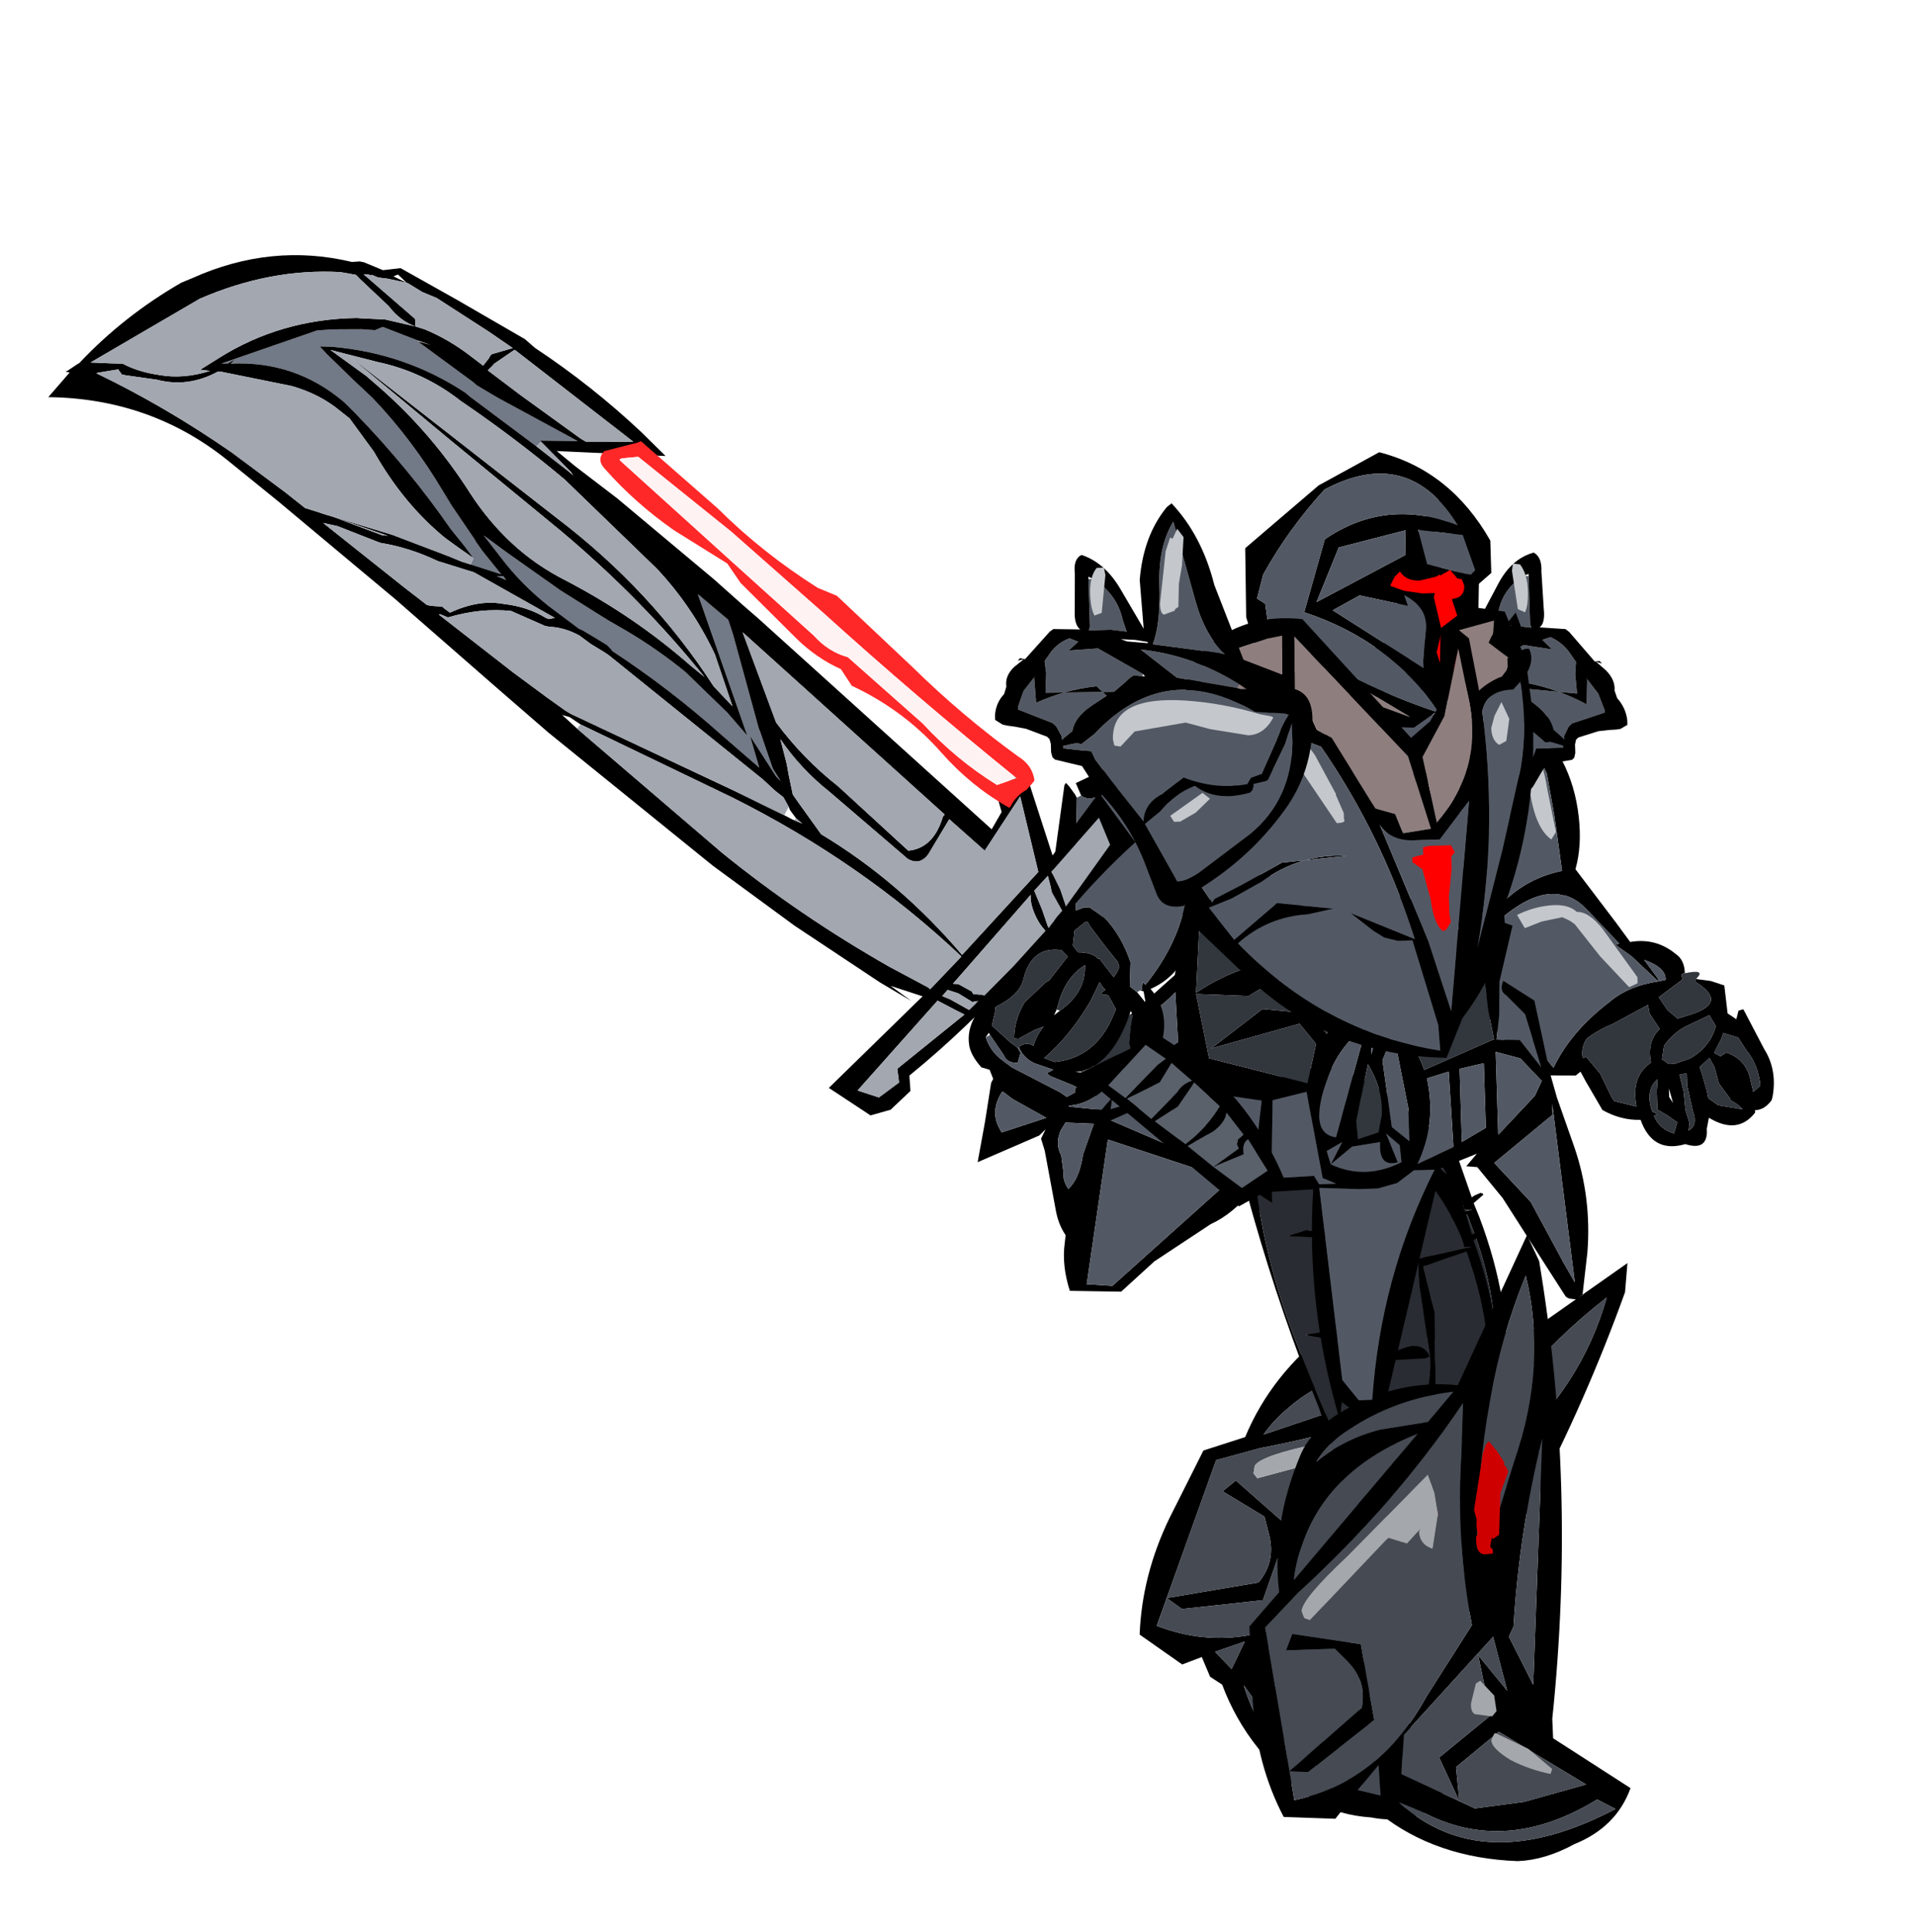 <?xml version="1.0" encoding="UTF-8" standalone="no"?>
<svg xmlns:xlink="http://www.w3.org/1999/xlink" height="474.9px" width="470.7px" xmlns="http://www.w3.org/2000/svg">
  <g transform="matrix(6.0, 0.0, 0.0, 6.0, 320.7, 303.6)">
    <use height="17.65" transform="matrix(0.859, -0.191, 0.311, 0.953, -3.5, -6.0)" width="10.2" xlink:href="#sprite0"/>
    <use height="25.55" transform="matrix(1.04, 0.561, -0.515, 0.855, 3.6, -4.05)" width="13.45" xlink:href="#sprite1"/>
    <use height="17.85" transform="matrix(0.999, -0.031, 0.031, 0.999, 4.55, -21.141)" width="14.2" xlink:href="#sprite2"/>
    <use height="16.55" transform="matrix(-0.968, -0.11, 0.031, 0.999, 12.95, -29.55)" width="13.0" xlink:href="#sprite3"/>
    <use height="13.1" transform="matrix(0.934, -0.029, 0.027, 0.884, -2.6, -31.9)" width="10.8" xlink:href="#sprite4"/>
    <use height="17.65" transform="matrix(0.866, -0.149, 0.264, 0.964, -3.25, -4.95)" width="10.2" xlink:href="#sprite0"/>
    <use height="25.55" transform="matrix(1.179, -0.098, -0.031, 1.005, -1.8, 0.9)" width="13.45" xlink:href="#sprite1"/>
    <use height="22.65" transform="matrix(0.999, -0.031, 0.031, 0.999, -10.35, -14.7)" width="21.5" xlink:href="#sprite5"/>
    <use height="18.45" transform="matrix(0.999, -0.031, 0.031, 0.999, -6.15, -25.35)" width="15.4" xlink:href="#sprite6"/>
    <use height="17.4" transform="matrix(0.875, -0.477, 0.477, 0.875, -19.1, -13.45)" width="14.45" xlink:href="#sprite7"/>
    <use height="16.55" transform="matrix(0.999, -0.031, 0.031, 0.999, -12.95, -29.75)" width="13.0" xlink:href="#sprite3"/>
    <use height="51.7" transform="matrix(0.921, -0.382, 0.382, 0.921, -52.331, -36.404)" width="34.6" xlink:href="#sprite8"/>
  </g>
  <defs>
    <g id="sprite0" transform="matrix(1.0, 0.0, 0.0, 1.0, 0.0, 0.0)">
      <use height="17.65" transform="matrix(1.0, 0.0, 0.0, 1.0, 0.0, 0.0)" width="10.2" xlink:href="#shape0"/>
    </g>
    <g id="shape0" transform="matrix(1.0, 0.0, 0.0, 1.0, 0.0, 0.0)">
      <path d="M9.55 4.3 L9.6 4.45 9.65 6.6 9.8 6.55 10.1 6.5 10.2 6.55 10.2 6.6 9.65 6.85 9.7 7.45 Q9.9 11.15 8.55 14.2 7.85 15.7 6.5 17.0 2.95 18.5 1.0 16.55 L0.8 16.4 0.6 12.6 Q0.05 8.5 0.0 4.4 -0.05 2.3 0.45 0.25 L0.65 0.15 4.9 0.0 Q6.25 0.5 7.15 1.5 L9.55 4.3 M3.9 10.9 L3.95 10.85 4.65 10.75 4.8 10.8 Q6.1 10.45 6.25 11.25 L6.05 11.3 4.15 11.1 4.1 11.3 Q3.6 12.75 3.6 14.4 3.6 16.3 2.2 16.7 L2.4 16.4 Q3.6 15.3 3.55 13.45 3.55 12.15 3.9 10.9 M7.05 7.6 L7.0 9.5 6.0 12.95 5.55 13.8 5.7 13.85 Q5.95 13.9 5.95 14.0 L5.8 14.1 5.95 14.15 6.1 14.45 6.4 14.55 7.45 14.85 Q9.35 11.95 9.25 8.25 L9.2 7.25 7.05 7.55 7.05 7.6 M1.4 5.4 L1.45 5.35 2.3 5.25 2.3 5.3 3.0 5.4 3.1 5.4 3.15 5.45 4.0 5.65 4.05 5.55 Q4.25 5.5 4.15 5.6 L4.15 5.65 3.8 7.6 3.35 9.2 3.4 9.4 Q3.35 9.9 3.0 9.95 L3.0 9.85 3.0 9.8 Q1.9 9.95 0.9 9.5 L3.0 9.5 3.0 9.45 3.05 9.3 3.2 8.8 3.25 8.8 3.6 7.55 4.0 5.8 3.0 5.7 2.95 5.7 1.4 5.4 M1.0 0.8 Q0.85 0.8 0.75 1.0 L0.65 2.3 Q-0.1 5.95 0.4 9.85 0.8 13.2 1.5 16.4 L2.2 16.7 6.3 16.45 7.4 15.0 6.1 14.75 5.4 14.2 5.35 14.1 5.3 14.0 5.25 14.1 5.0 13.8 4.6 13.25 4.55 13.15 Q4.7 12.95 4.85 13.15 L5.25 13.65 5.3 13.7 6.15 11.65 6.25 11.25 6.65 8.25 6.9 7.25 6.95 7.2 9.2 7.1 9.5 7.1 9.15 7.05 9.15 6.8 9.1 6.75 9.15 6.75 Q8.6 2.85 4.9 0.65 L1.0 0.8" fill="#000000" fill-rule="evenodd" stroke="none"/>
      <path d="M1.0 0.8 L4.9 0.65 Q8.6 2.85 9.15 6.75 L9.1 6.75 9.15 6.8 9.15 7.05 9.5 7.1 9.2 7.1 6.95 7.2 6.9 7.25 6.65 8.25 6.25 11.25 6.15 11.65 5.3 13.7 5.25 13.65 4.85 13.15 Q4.7 12.95 4.55 13.15 L4.6 13.25 5.0 13.8 5.25 14.1 5.3 14.0 5.35 14.1 5.4 14.2 6.1 14.75 7.4 15.0 6.3 16.45 2.2 16.7 1.5 16.4 Q0.8 13.2 0.4 9.85 -0.1 5.95 0.65 2.3 L0.75 1.0 Q0.85 0.8 1.0 0.8 M1.4 5.4 L2.95 5.7 3.0 5.7 4.0 5.8 3.6 7.55 3.25 8.8 3.2 8.8 3.05 9.3 3.0 9.45 3.0 9.5 0.9 9.5 Q1.9 9.95 3.0 9.8 L3.0 9.85 3.0 9.95 Q3.35 9.9 3.4 9.4 L3.35 9.2 3.8 7.6 4.15 5.65 4.15 5.6 Q4.25 5.5 4.05 5.55 L4.0 5.65 3.15 5.45 3.1 5.4 3.0 5.4 2.3 5.3 2.3 5.25 1.45 5.35 1.4 5.4 M7.05 7.6 L7.05 7.55 9.2 7.25 9.25 8.25 Q9.35 11.95 7.45 14.85 L6.4 14.55 6.1 14.45 5.95 14.15 5.8 14.1 5.95 14.0 Q5.95 13.9 5.7 13.85 L5.55 13.8 6.0 12.95 7.0 9.5 7.05 7.6 M3.9 10.9 Q3.55 12.15 3.55 13.45 3.6 15.3 2.4 16.4 L2.2 16.7 Q3.6 16.3 3.6 14.4 3.6 12.75 4.1 11.3 L4.15 11.1 6.05 11.3 6.25 11.25 Q6.1 10.45 4.8 10.8 L4.65 10.75 3.95 10.85 3.9 10.9" fill="#292c32" fill-rule="evenodd" stroke="none"/>
    </g>
    <g id="sprite1" transform="matrix(1.0, 0.0, 0.0, 1.0, 0.0, 0.0)">
      <use height="25.55" transform="matrix(1.0, 0.0, 0.0, 1.0, 0.0, 0.0)" width="13.45" xlink:href="#shape1"/>
    </g>
    <g id="shape1" transform="matrix(1.0, 0.0, 0.0, 1.0, 0.0, 0.0)">
      <path d="M9.25 0.0 L9.7 1.1 Q11.25 10.4 10.65 19.85 L10.7 20.65 13.45 22.95 Q13.0 24.5 11.55 25.05 10.55 25.6 9.6 25.55 6.75 25.15 4.75 23.15 L4.25 23.1 3.65 22.55 3.2 23.2 1.4 22.95 Q0.4 20.75 0.2 18.15 L0.0 15.05 1.0 13.75 Q0.65 10.95 1.6 8.2 1.95 7.2 3.05 6.55 4.95 5.45 7.0 5.9 L9.25 0.0 M2.15 8.55 Q3.1 7.7 4.35 7.45 L6.0 7.3 6.85 6.15 Q4.8 6.25 3.25 7.35 2.55 7.8 2.15 8.55 M8.05 12.15 L8.25 12.45 9.05 9.2 Q10.1 5.35 9.25 1.65 8.45 4.05 8.15 6.55 7.75 9.55 7.85 12.65 L7.95 12.1 8.05 12.15 M7.2 6.65 Q4.9 10.6 1.65 13.85 L0.55 15.15 1.55 21.1 4.0 18.75 Q4.15 17.65 3.45 16.8 L3.0 16.25 1.3 16.15 1.5 15.5 3.9 16.15 4.45 19.3 2.2 21.2 1.55 21.1 1.75 22.3 Q4.7 21.85 6.25 18.5 L7.75 15.75 Q7.1 12.25 7.2 8.7 L7.2 6.65 M1.75 11.9 Q1.55 12.55 1.5 13.3 L5.65 7.75 Q2.55 8.9 1.75 11.9 M9.95 18.4 L10.0 8.35 Q9.3 12.05 9.2 15.95 L9.05 16.35 9.95 18.4 M8.5 16.3 L5.5 20.0 5.45 21.6 7.5 22.9 6.75 21.05 8.5 19.5 8.0 17.0 9.05 18.55 8.5 16.3 M4.75 22.4 L4.65 21.15 3.95 22.1 4.75 22.4 M5.4 22.75 Q8.4 26.15 12.95 23.75 L12.3 23.3 Q9.15 25.3 6.2 23.2 L5.4 22.75 M9.75 23.15 L11.9 22.65 8.8 20.2 7.35 21.5 7.5 22.9 8.05 23.25 9.75 23.15" fill="#000000" fill-rule="evenodd" stroke="none"/>
      <path d="M2.15 8.55 Q2.55 7.8 3.25 7.35 4.8 6.25 6.85 6.15 L6.0 7.3 4.35 7.45 Q3.1 7.7 2.15 8.55 M4.65 12.0 L4.7 11.95 4.75 11.9 5.4 12.2 5.85 11.65 5.8 11.75 Q5.85 12.3 6.3 12.5 L6.45 11.1 6.3 10.2 6.05 9.45 3.35 12.5 Q1.8 14.1 1.8 14.6 L1.9 14.9 2.1 15.0 4.65 12.0 M9.75 23.15 L8.05 23.25 7.5 22.9 7.35 21.5 8.8 20.2 11.9 22.65 9.75 23.15 M5.4 22.75 L6.2 23.2 Q9.15 25.3 12.3 23.3 L12.95 23.75 Q8.4 26.15 5.4 22.75 M4.75 22.4 L3.95 22.1 4.65 21.15 4.75 22.4 M8.5 16.3 L9.05 18.55 8.0 17.0 8.5 19.5 6.75 21.05 7.5 22.9 5.45 21.6 5.5 20.0 8.5 16.3 M9.95 18.4 L9.05 16.35 9.2 15.95 Q9.3 12.05 10.0 8.35 L9.95 18.4 M1.75 11.9 Q2.55 8.9 5.65 7.75 L1.5 13.3 Q1.55 12.55 1.75 11.9 M7.2 6.65 L7.2 8.7 Q7.1 12.25 7.75 15.75 L6.25 18.5 Q4.7 21.85 1.75 22.3 L1.55 21.1 2.2 21.2 4.45 19.3 3.9 16.15 1.5 15.5 1.3 16.15 3.0 16.25 3.45 16.8 Q4.15 17.65 4.0 18.75 L1.55 21.1 0.55 15.15 1.65 13.85 Q4.9 10.6 7.2 6.65 M8.05 12.15 L7.95 12.1 7.85 12.65 Q7.75 9.55 8.15 6.55 8.45 4.05 9.25 1.65 10.1 5.35 9.05 9.2 L8.25 12.45 8.05 12.15" fill="#454a53" fill-rule="evenodd" stroke="none"/>
      <path d="M4.65 12.0 L2.1 15.0 1.9 14.9 1.8 14.6 Q1.8 14.1 3.35 12.5 L6.05 9.45 6.3 10.2 6.45 11.1 6.3 12.5 Q5.85 12.3 5.8 11.75 L5.85 11.65 5.4 12.2 4.75 11.9 4.7 11.95 4.65 12.0" fill="#a4a7ab" fill-rule="evenodd" stroke="none"/>
      <path d="M8.7 9.2 L8.7 9.35 8.75 9.35 8.85 9.6 8.6 10.45 8.6 12.15 8.4 12.3 8.35 12.25 8.3 12.6 8.4 12.75 8.4 12.9 8.15 12.9 Q7.8 12.9 7.8 12.15 L7.85 12.05 7.8 11.7 7.8 11.45 7.7 11.05 7.95 8.75 8.05 8.4 8.15 8.3 8.45 8.75 8.7 9.2" fill="#cf0000" fill-rule="evenodd" stroke="none"/>
      <path d="M8.1 18.05 L8.6 18.7 8.7 19.35 8.55 19.55 7.95 19.4 Q7.8 19.3 7.8 18.95 L7.95 18.15 8.1 18.05 M8.7 20.25 L9.85 21.0 10.7 21.9 10.65 22.1 Q9.9 21.85 9.25 21.4 8.55 20.85 8.55 20.5 L8.65 20.25 8.7 20.25" fill="#a4a7ab" fill-rule="evenodd" stroke="none"/>
    </g>
    <g id="sprite2" transform="matrix(1.0, 0.0, 0.0, 1.0, 0.3, 0.0)">
      <use height="17.85" transform="matrix(1.0, 0.0, 0.0, 1.0, -0.3, 0.0)" width="14.2" xlink:href="#shape2"/>
    </g>
    <g id="shape2" transform="matrix(1.0, 0.0, 0.0, 1.0, 0.3, 0.0)">
      <path d="M10.4 10.75 L10.35 10.75 10.25 10.8 10.3 11.0 9.3 11.7 9.65 12.25 10.05 12.6 10.4 12.5 Q12.25 12.05 10.8 11.1 L10.85 11.0 11.45 11.1 12.0 11.3 12.1 12.45 12.45 12.7 12.55 12.35 12.75 12.3 13.55 13.95 Q14.05 14.8 13.85 15.85 L13.8 16.05 Q13.5 16.45 13.1 16.45 L13.1 16.55 Q12.35 17.45 11.2 16.7 L11.1 17.15 11.1 17.3 Q11.05 18.05 10.2 17.75 8.85 18.1 8.4 16.7 7.6 16.7 6.85 16.25 L6.2 15.05 6.0 14.65 5.8 14.8 4.35 14.75 4.1 14.55 Q2.55 13.15 1.75 11.1 1.35 10.05 1.65 9.2 L1.05 7.9 0.95 6.75 0.05 4.9 Q-0.55 3.5 -0.1 2.05 L0.1 1.6 0.35 1.25 Q0.95 0.45 2.2 0.25 L2.5 0.2 3.9 0.05 4.85 0.0 Q5.8 0.2 5.75 1.1 L5.65 1.9 Q6.15 2.95 6.25 4.2 6.35 5.4 6.05 6.35 L7.65 8.6 8.2 9.4 Q9.25 9.25 10.05 9.95 10.4 10.2 10.4 10.75 M4.85 2.05 Q4.7 1.55 4.85 1.0 L4.85 0.8 Q1.3 0.05 0.75 2.85 0.55 3.85 1.15 4.85 1.65 5.65 1.6 6.4 L2.0 7.65 2.15 8.35 2.25 8.3 2.2 8.55 2.25 8.75 Q2.4 8.15 3.0 7.65 4.05 6.65 5.5 6.4 L5.25 4.1 5.0 2.4 4.85 2.05 M2.75 9.05 L2.45 9.45 2.5 9.55 2.55 9.7 2.1 9.5 Q2.0 10.35 2.2 11.2 2.55 12.85 4.25 13.3 L4.45 13.85 4.85 14.4 4.9 14.45 Q5.65 13.0 7.25 11.85 8.05 11.2 9.3 11.05 L8.25 10.0 7.6 9.5 7.75 9.45 6.45 8.0 Q6.05 7.55 5.55 7.4 L5.5 7.45 5.5 7.4 Q4.5 7.1 3.1 8.15 L2.9 8.7 2.75 9.05 M9.3 11.05 L9.6 11.0 Q9.65 10.5 8.75 10.15 L9.3 10.95 9.3 11.05 M8.85 12.0 L7.35 12.75 Q6.8 12.95 6.3 13.3 6.05 13.65 6.1 14.05 L6.1 14.1 6.25 14.05 6.8 14.75 7.25 15.75 7.35 15.9 8.25 16.15 Q8.05 14.95 8.85 14.4 L8.9 14.35 Q8.75 13.5 9.3 13.0 L8.9 12.35 8.85 12.0 M9.35 14.25 L9.5 14.35 9.6 14.45 9.85 14.45 10.5 14.25 Q11.35 13.8 11.6 12.95 L11.35 12.5 10.55 12.85 Q9.9 13.1 9.45 13.7 L9.35 14.25 M9.75 16.05 L9.6 15.45 9.6 15.65 9.6 15.8 9.75 16.05 M9.1 16.5 L8.95 16.55 Q9.15 17.1 9.75 17.3 L9.9 16.85 9.5 16.55 9.1 16.3 9.1 15.55 9.15 15.05 Q8.65 15.45 8.85 16.25 L8.9 16.4 8.95 16.4 9.1 16.5 M12.8 13.95 L12.5 13.45 11.9 13.25 11.8 13.5 11.5 14.05 11.75 14.2 12.0 14.05 Q12.8 14.35 12.95 15.2 L13.05 15.7 13.35 15.45 Q13.3 14.6 12.8 13.95 M10.35 14.85 L10.05 14.9 10.2 15.6 10.25 16.35 10.4 16.9 10.35 17.2 Q10.75 17.0 10.55 16.4 L10.35 15.35 10.35 14.85 M10.9 14.6 L10.9 14.65 11.0 15.0 11.15 15.6 11.2 15.9 11.6 16.2 12.6 16.4 12.4 16.2 12.1 16.0 12.1 15.95 11.65 15.3 11.5 14.65 11.3 14.25 10.9 14.6" fill="#000000" fill-rule="evenodd" stroke="none"/>
      <path d="M10.85 11.0 L10.8 11.1 Q12.25 12.05 10.4 12.5 L10.05 12.6 9.65 12.25 9.3 11.7 10.3 11.0 10.25 10.8 10.35 10.75 10.4 10.75 Q11.25 10.6 10.9 10.95 L10.85 11.0 M9.35 14.25 L9.45 13.7 Q9.9 13.1 10.55 12.85 L11.35 12.5 11.6 12.95 Q11.35 13.8 10.5 14.25 L9.85 14.45 9.6 14.45 9.5 14.35 9.35 14.25 M8.85 12.0 L8.9 12.35 9.3 13.0 Q8.75 13.5 8.9 14.35 L8.85 14.4 Q8.05 14.95 8.25 16.15 L7.35 15.9 7.25 15.75 6.8 14.75 6.25 14.05 6.1 14.1 6.1 14.05 Q6.05 13.65 6.3 13.3 6.8 12.95 7.35 12.75 L8.85 12.0 M10.9 14.6 L11.3 14.25 11.5 14.65 11.65 15.3 12.1 15.95 12.1 16.0 12.4 16.2 12.6 16.4 11.6 16.2 11.2 15.9 11.15 15.6 11.0 15.0 10.9 14.65 10.9 14.6 M10.35 14.85 L10.35 15.35 10.55 16.4 Q10.75 17.0 10.35 17.2 L10.4 16.9 10.25 16.35 10.2 15.6 10.05 14.9 10.35 14.85 M12.8 13.95 Q13.3 14.6 13.35 15.45 L13.05 15.7 12.95 15.2 Q12.8 14.35 12.0 14.05 L11.75 14.2 11.5 14.05 11.8 13.5 11.9 13.25 12.5 13.45 12.8 13.95 M9.1 16.5 L8.95 16.4 8.9 16.4 8.85 16.25 Q8.65 15.45 9.15 15.05 L9.1 15.55 9.1 16.3 9.5 16.55 9.9 16.85 9.75 17.3 Q9.15 17.1 8.95 16.55 L9.1 16.5" fill="#32363d" fill-rule="evenodd" stroke="none"/>
      <path d="M3.9 0.05 L2.5 0.2 2.8 0.1 3.1 0.0 3.9 0.05 M0.35 1.25 L0.1 1.6 0.1 1.45 0.3 1.25 0.35 1.25 M4.85 2.05 L5.0 2.4 5.25 4.1 5.5 6.4 Q4.05 6.65 3.0 7.65 2.4 8.15 2.25 8.75 L2.2 8.55 2.25 8.3 2.15 8.35 2.0 7.65 1.6 6.4 Q1.65 5.65 1.15 4.85 0.55 3.85 0.75 2.85 1.3 0.05 4.85 0.8 L4.85 1.0 Q4.7 1.55 4.85 2.05 M9.3 11.05 L9.3 10.95 8.75 10.15 Q9.65 10.5 9.6 11.0 L9.3 11.05 Q8.05 11.2 7.25 11.85 5.65 13.0 4.9 14.45 L4.85 14.4 4.45 13.85 4.25 13.3 Q2.55 12.85 2.2 11.2 2.0 10.35 2.1 9.5 L2.55 9.7 2.5 9.55 2.45 9.45 2.75 9.05 2.9 8.7 3.1 8.15 Q4.5 7.1 5.5 7.4 L5.5 7.45 5.55 7.4 Q6.05 7.55 6.45 8.0 L7.75 9.45 7.6 9.5 8.25 10.0 9.3 11.05" fill="#535964" fill-rule="evenodd" stroke="none"/>
      <path d="M5.1 5.1 Q4.2 4.45 4.2 1.6 4.2 1.4 4.35 1.35 L4.5 1.35 Q4.85 1.85 5.0 3.05 L5.3 4.8 5.1 5.1 M3.9 8.7 L3.6 8.15 Q4.25 7.85 4.95 7.8 5.7 7.75 6.05 8.1 6.55 8.1 7.1 8.85 L8.45 10.85 8.45 11.1 8.1 11.25 6.95 9.95 5.95 8.6 5.75 8.45 5.45 8.3 4.6 8.45 3.9 8.7" fill="#c4c8cc" fill-rule="evenodd" stroke="none"/>
    </g>
    <g id="sprite3" transform="matrix(1.0, 0.0, 0.0, 1.0, 0.0, 0.0)">
      <use height="16.55" transform="matrix(1.0, 0.0, 0.0, 1.0, 0.0, 0.0)" width="13.0" xlink:href="#shape3"/>
    </g>
    <g id="shape3" transform="matrix(1.0, 0.0, 0.0, 1.0, 0.0, 0.0)">
      <path d="M10.45 11.85 L10.5 11.7 10.5 11.6 11.0 11.5 11.1 11.45 11.15 11.35 11.85 10.0 12.15 9.15 12.15 9.95 Q12.05 12.3 10.3 13.65 L8.25 15.1 Q7.7 15.5 7.25 15.5 L7.15 15.3 6.0 13.1 6.65 12.6 Q7.25 11.9 8.1 11.6 8.95 12.3 10.35 11.95 L10.45 11.85 M10.65 8.65 L11.85 8.75 12.05 8.8 Q11.75 9.2 11.55 9.75 L10.85 11.2 10.4 11.35 10.25 11.6 Q8.95 11.8 7.65 11.25 L6.75 11.9 Q6.0 12.25 5.95 13.0 L4.65 11.25 4.05 10.4 3.9 10.05 3.45 10.0 2.75 9.9 2.75 9.8 3.3 9.7 3.5 9.75 4.05 9.35 Q7.05 6.35 10.65 8.65 M4.2 3.0 Q5.15 3.65 5.35 4.7 L5.5 5.2 4.85 5.1 3.95 5.1 4.0 4.95 4.0 4.2 4.0 3.45 4.0 3.0 4.2 3.0 M6.1 7.05 L5.75 7.0 Q5.6 7.05 5.4 7.25 L4.9 7.65 2.1 7.6 2.1 7.55 2.15 6.8 2.1 6.3 2.4 5.9 Q2.7 5.55 3.15 5.4 L3.5 5.55 3.1 5.9 4.3 5.85 6.1 6.95 6.1 7.05 M6.55 5.75 Q6.9 4.95 6.9 3.3 6.9 1.75 7.55 0.75 L8.35 4.0 Q8.7 5.45 9.5 6.25 L9.0 6.15 6.55 5.75 M4.5 7.7 L4.6 7.8 3.95 8.2 Q3.25 8.65 3.15 9.2 L2.7 9.55 2.7 9.4 2.6 9.2 2.5 9.0 2.35 8.85 1.65 8.55 0.95 8.25 0.95 8.15 1.2 7.5 1.7 6.9 1.65 6.95 1.7 8.0 Q2.9 7.5 4.2 7.4 L4.5 7.7 M10.05 7.5 L9.95 7.65 7.5 7.15 6.05 5.95 Q8.2 6.25 10.05 7.5" fill="#535964" fill-rule="evenodd" stroke="none"/>
      <path d="M12.15 7.3 L12.2 7.5 12.25 7.75 Q13.0 7.95 13.0 8.95 13.0 10.95 11.9 12.5 10.5 14.4 8.45 15.65 7.85 16.0 7.5 16.5 6.65 16.65 6.4 16.0 L6.0 14.85 Q5.4 13.05 4.1 11.65 L3.5 10.65 2.4 10.35 2.3 10.25 2.25 10.05 2.25 9.7 2.2 9.5 2.1 9.4 1.25 9.05 0.8 8.95 0.5 8.9 0.3 8.85 0.0 8.65 0.0 8.45 Q0.05 7.95 0.4 7.6 L0.5 7.3 Q0.45 6.85 0.85 6.5 L1.25 6.2 1.0 6.25 1.1 6.15 1.3 6.2 2.35 5.1 2.5 5.0 3.6 5.05 Q3.35 4.85 3.4 4.25 L3.45 2.75 Q3.4 2.15 3.75 2.0 4.7 2.35 5.3 3.45 L6.2 5.1 6.1 3.1 Q6.3 1.3 7.3 0.15 L7.5 0.0 Q8.7 1.35 9.15 3.4 L10.25 6.5 12.15 7.3 M10.65 8.65 Q7.05 6.35 4.05 9.35 L3.5 9.75 3.3 9.7 2.75 9.8 2.75 9.9 3.45 10.0 3.9 10.05 4.05 10.4 4.65 11.25 5.95 13.0 Q6.0 12.25 6.75 11.9 L7.65 11.25 Q8.95 11.8 10.25 11.6 L10.4 11.35 10.85 11.2 11.55 9.75 Q11.75 9.2 12.05 8.8 L11.85 8.75 10.65 8.65 M10.45 11.85 L10.35 11.95 Q8.95 12.3 8.1 11.6 7.25 11.9 6.65 12.6 L6.0 13.1 7.15 15.3 7.25 15.5 Q7.7 15.5 8.25 15.1 L10.3 13.65 Q12.05 12.3 12.15 9.95 L12.15 9.15 11.85 10.0 11.15 11.35 11.1 11.45 11.0 11.5 10.5 11.6 10.5 11.7 10.45 11.85 M5.25 5.5 L5.5 5.6 6.35 5.7 6.35 5.65 5.85 5.55 5.25 5.5 M4.0 3.0 L4.0 3.45 4.0 4.2 4.0 4.95 3.95 5.1 4.85 5.1 5.5 5.2 5.35 4.7 Q5.15 3.65 4.2 3.0 L4.0 2.9 4.0 3.0 M6.55 5.75 L9.0 6.15 9.5 6.25 Q8.7 5.45 8.35 4.0 L7.55 0.75 Q6.9 1.75 6.9 3.3 6.9 4.95 6.55 5.75 M6.1 6.95 L4.3 5.85 3.1 5.9 3.5 5.55 3.15 5.4 Q2.7 5.55 2.4 5.9 L2.1 6.3 2.15 6.8 2.1 7.55 2.1 7.6 4.9 7.65 5.4 7.25 Q5.6 7.05 5.75 7.0 L6.1 7.05 6.2 7.05 6.1 6.95 M4.5 7.7 L4.2 7.4 Q2.9 7.5 1.7 8.0 L1.65 6.95 1.7 6.9 1.2 7.5 0.95 8.15 0.95 8.25 1.65 8.55 2.35 8.85 2.5 9.0 2.6 9.2 2.7 9.4 2.7 9.55 3.15 9.2 Q3.25 8.65 3.95 8.2 L4.6 7.8 4.5 7.7 M10.05 7.5 Q8.2 6.25 6.05 5.95 L7.5 7.15 9.95 7.65 10.6 7.9 10.05 7.5" fill="#000000" fill-rule="evenodd" stroke="none"/>
      <path d="M11.3 8.85 L11.4 8.9 Q11.0 9.6 10.35 9.6 L8.8 9.3 7.8 9.0 5.7 9.3 5.1 9.9 4.85 9.85 4.8 9.6 Q4.8 7.8 7.85 8.1 9.35 8.25 10.85 8.75 L11.3 8.85 M7.95 1.4 L7.85 2.55 7.7 3.3 7.65 4.25 7.5 4.35 7.5 4.4 7.05 4.55 Q6.9 4.5 6.9 4.1 L7.2 1.95 7.4 1.4 7.5 1.45 7.7 1.05 7.95 1.4 M4.65 2.55 L4.7 2.85 4.5 4.4 4.2 4.5 Q4.05 4.2 4.05 3.6 4.05 2.9 4.35 2.55 L4.65 2.55 M8.7 12.15 L8.1 12.7 7.45 13.05 7.2 13.05 7.05 12.8 8.4 11.9 8.7 12.15" fill="#c4c8cc" fill-rule="evenodd" stroke="none"/>
    </g>
    <g id="sprite4" transform="matrix(1.0, 0.0, 0.0, 1.0, 0.0, 0.0)">
      <use height="13.1" transform="matrix(1.0, 0.0, 0.0, 1.0, 0.0, 0.0)" width="10.8" xlink:href="#shape4"/>
    </g>
    <g id="shape4" transform="matrix(1.0, 0.0, 0.0, 1.0, 0.0, 0.0)">
      <path d="M8.2 12.1 L7.2 12.8 4.85 12.65 0.75 10.25 0.0 7.45 0.05 4.25 3.35 1.45 6.05 0.0 Q9.15 0.95 10.8 4.25 L10.8 5.75 10.05 6.4 Q10.4 10.1 8.25 12.05 6.3 8.75 2.55 7.3 L3.55 3.95 Q6.3 2.1 9.4 3.5 7.35 -0.3 3.6 1.65 1.95 3.45 0.8 5.5 L0.5 6.6 0.85 6.85 0.95 7.8 Q4.1 10.5 8.2 12.1 M7.1 3.65 L4.15 4.35 3.1 6.85 7.05 4.8 7.1 3.65 M10.1 5.6 L9.6 3.95 7.65 3.65 8.0 5.25 9.65 5.75 9.9 5.8 10.1 5.6 M3.8 7.25 L7.7 10.05 7.7 9.7 7.85 8.35 Q8.0 7.25 6.95 6.65 L7.1 7.15 5.0 6.6 3.8 7.25 M2.8 9.4 L1.1 8.85 1.05 9.7 2.75 10.25 2.8 9.4 M3.15 10.65 L7.05 12.3 3.35 9.8 3.15 10.65" fill="#000000" fill-rule="evenodd" stroke="none"/>
      <path d="M8.25 12.05 L8.3 12.15 8.2 12.1 Q4.1 10.5 0.95 7.8 L0.85 6.85 0.5 6.6 0.8 5.5 Q1.95 3.45 3.6 1.65 7.35 -0.3 9.4 3.5 6.3 2.1 3.55 3.95 L2.55 7.3 Q6.3 8.75 8.25 12.05 M3.8 7.25 L5.0 6.6 7.1 7.15 6.95 6.65 Q8.0 7.25 7.85 8.35 L7.7 9.7 7.7 10.05 3.8 7.25 M10.1 5.6 L9.9 5.8 9.65 5.75 8.0 5.25 7.65 3.65 9.6 3.95 10.1 5.6 M7.1 3.65 L7.05 4.8 3.1 6.85 4.15 4.35 7.1 3.65" fill="#535964" fill-rule="evenodd" stroke="none"/>
      <path d="M3.15 10.65 L3.35 9.8 7.05 12.3 3.15 10.65 M2.8 9.4 L2.75 10.25 1.05 9.7 1.1 8.85 2.8 9.4" fill="#8f7e7e" fill-rule="evenodd" stroke="none"/>
      <path d="M6.8 5.55 Q7.05 6.0 7.65 6.0 L8.35 5.85 8.55 5.75 8.55 5.8 9.0 5.55 9.3 5.95 9.5 6.0 9.6 6.3 Q9.6 6.85 9.05 6.9 L9.05 6.95 9.3 7.85 9.15 8.95 9.2 9.35 9.2 10.05 9.0 10.2 8.85 9.8 8.45 9.9 8.3 9.35 8.55 8.35 8.25 6.8 8.3 6.6 7.75 6.6 6.95 6.45 6.35 6.2 6.55 5.8 6.8 5.55" fill="#ff0000" fill-rule="evenodd" stroke="none"/>
    </g>
    <g id="sprite5" transform="matrix(1.0, 0.0, 0.0, 1.0, 0.0, 0.0)">
      <use height="22.65" transform="matrix(1.0, 0.0, 0.0, 1.0, 0.0, 0.0)" width="21.5" xlink:href="#shape5"/>
    </g>
    <g id="shape5" transform="matrix(1.0, 0.0, 0.0, 1.0, 0.0, 0.0)">
      <path d="M15.4 2.8 L13.25 1.65 7.05 1.4 6.7 1.95 6.0 1.95 6.0 1.85 5.75 4.95 Q7.5 3.85 9.35 3.75 L10.3 4.2 Q11.45 4.9 12.05 6.1 L12.95 5.7 Q14.45 6.7 15.0 8.4 L17.85 7.25 17.9 7.25 17.7 6.05 17.6 4.95 17.4 4.2 17.05 4.0 15.4 2.8 M18.35 4.85 L19.6 5.7 20.15 8.7 20.4 9.7 21.05 11.75 Q21.7 13.85 21.45 16.1 L21.2 17.8 20.95 18.0 20.65 17.95 20.55 17.9 20.5 17.85 19.75 16.6 18.05 13.75 17.05 12.45 16.6 12.4 17.05 11.9 15.55 12.45 12.95 22.15 11.95 22.5 11.2 21.9 11.1 22.65 Q9.85 17.95 10.3 13.15 L8.6 13.2 8.6 13.65 7.8 13.1 Q7.0 14.05 6.05 14.45 L3.7 15.9 2.3 17.1 0.2 17.0 Q-0.1 15.95 0.05 15.05 0.35 12.8 1.55 10.55 L1.45 7.1 4.9 4.2 5.85 0.0 5.85 1.7 7.2 0.45 8.45 0.2 11.2 0.5 17.45 2.1 18.8 2.6 18.2 4.85 18.15 6.2 18.0 7.25 18.95 7.3 19.8 8.45 19.2 6.25 18.45 5.45 Q18.15 5.25 18.35 4.85 M17.9 3.45 L17.95 3.1 16.35 2.5 Q17.1 3.15 17.9 3.45 M16.0 8.5 L15.1 8.75 Q15.45 10.6 14.6 12.25 L16.1 11.6 16.0 8.5 M12.5 7.15 L12.55 6.6 Q11.45 7.45 11.0 8.7 10.15 10.85 11.3 11.05 L12.5 7.15 M13.6 7.3 L13.3 7.95 13.6 10.7 14.3 11.3 14.3 9.95 13.75 6.65 13.6 7.3 M12.85 7.7 L13.25 6.4 12.9 6.45 12.85 7.7 M18.95 8.05 L17.95 7.75 17.95 11.15 19.5 9.6 19.8 9.0 18.95 8.05 M13.05 10.9 L13.2 10.2 Q13.3 9.15 12.7 8.1 L12.15 10.4 12.2 11.15 13.05 10.9 M17.45 8.2 L16.45 8.4 16.45 11.4 17.45 10.85 17.45 8.2 M20.2 10.4 L17.75 12.3 19.2 13.95 20.45 16.45 20.9 17.3 20.2 9.95 20.2 10.4 M13.75 13.0 L12.95 13.2 12.15 13.2 10.55 13.1 11.25 21.0 11.9 21.85 12.45 21.85 Q12.95 16.8 15.3 12.5 L14.45 12.5 13.75 13.0 M13.95 12.15 L13.9 11.45 13.35 10.95 13.8 12.15 Q13.0 12.35 13.1 11.3 L11.95 11.45 11.05 12.15 11.55 11.25 10.9 11.6 11.05 12.15 Q12.45 12.85 13.95 12.15 M11.05 6.8 L11.4 6.25 9.5 4.4 Q8.65 4.7 7.9 5.15 L5.75 5.0 6.2 7.65 10.2 8.8 10.6 7.2 9.95 6.35 6.3 7.25 8.45 5.7 10.45 5.95 11.05 6.8 M10.35 12.6 L10.55 12.95 11.25 12.95 10.7 12.7 10.15 9.15 8.75 9.45 8.6 12.65 10.35 12.6 M5.65 12.2 L1.95 10.85 0.9 16.75 1.95 16.85 6.7 12.85 5.65 12.2 M4.9 7.6 L2.0 9.0 1.95 10.0 5.05 11.45 Q4.25 9.6 4.9 7.6 M4.9 4.9 Q4.0 5.8 2.95 6.1 L2.05 8.65 4.95 6.95 4.9 4.9 M6.3 8.9 L5.6 8.4 4.95 10.4 5.95 11.65 Q6.85 12.65 7.9 12.25 L8.3 9.45 6.9 9.2 6.65 12.0 6.2 11.4 Q5.65 10.05 6.3 8.9" fill="#000000" fill-rule="evenodd" stroke="none"/>
      <path d="M15.4 2.8 L17.05 4.0 17.4 4.2 17.6 4.95 17.7 6.05 17.9 7.25 17.85 7.25 15.0 8.4 Q14.45 6.7 12.95 5.7 L12.05 6.1 Q11.45 4.9 10.3 4.2 L9.35 3.75 Q7.5 3.85 5.75 4.95 L6.0 1.85 6.0 1.95 6.7 1.95 7.05 1.4 13.25 1.65 15.4 2.8 M13.05 10.9 L12.2 11.15 12.15 10.4 12.7 8.1 Q13.3 9.15 13.2 10.2 L13.05 10.9 M11.05 6.8 L10.45 5.95 8.45 5.7 6.3 7.25 9.95 6.35 10.6 7.2 10.2 8.8 6.2 7.65 5.75 5.0 7.9 5.15 Q8.65 4.7 9.5 4.4 L11.4 6.25 11.05 6.8" fill="#32363d" fill-rule="evenodd" stroke="none"/>
      <path d="M18.35 4.85 Q18.15 5.25 18.45 5.45 L19.2 6.25 19.8 8.45 18.95 7.3 18.0 7.25 18.15 6.2 18.2 4.85 18.35 4.85 M18.95 8.05 L19.8 9.0 19.5 9.6 17.95 11.15 17.95 7.75 18.95 8.05 M12.85 7.7 L12.9 6.45 13.25 6.4 12.85 7.7 M13.6 7.3 L13.75 6.65 14.3 9.95 14.3 11.3 13.6 10.7 13.3 7.95 13.6 7.3 M12.5 7.15 L11.3 11.05 Q10.15 10.85 11.0 8.7 11.45 7.45 12.55 6.6 L12.5 7.15 M16.0 8.5 L16.1 11.6 14.6 12.25 Q15.45 10.6 15.1 8.75 L16.0 8.5 M13.95 12.15 Q12.45 12.85 11.05 12.15 L10.9 11.6 11.55 11.25 11.05 12.15 11.95 11.45 13.1 11.3 Q13.0 12.35 13.8 12.15 L13.35 10.95 13.9 11.45 13.95 12.15 M13.75 13.0 L14.45 12.5 15.3 12.5 Q12.95 16.8 12.45 21.85 L11.9 21.85 11.25 21.0 10.55 13.1 12.15 13.2 12.95 13.2 13.75 13.0 M20.2 10.4 L20.2 9.95 20.9 17.3 20.45 16.45 19.2 13.95 17.75 12.3 20.2 10.4 M17.45 8.2 L17.45 10.85 16.45 11.4 16.45 8.4 17.45 8.2 M6.3 8.9 Q5.65 10.05 6.2 11.4 L6.65 12.0 6.9 9.2 8.3 9.45 7.9 12.25 Q6.85 12.65 5.95 11.65 L4.95 10.4 5.6 8.4 6.3 8.9 M4.9 4.9 L4.95 6.95 2.05 8.65 2.95 6.1 Q4.0 5.8 4.9 4.9 M4.9 7.6 Q4.25 9.6 5.05 11.45 L1.95 10.0 2.0 9.0 4.9 7.6 M5.65 12.2 L6.7 12.85 1.95 16.85 0.9 16.75 1.95 10.85 5.65 12.2 M10.35 12.6 L8.6 12.65 8.75 9.45 10.15 9.15 10.7 12.7 11.25 12.95 10.55 12.95 10.35 12.6" fill="#535964" fill-rule="evenodd" stroke="none"/>
    </g>
    <g id="sprite6" transform="matrix(1.0, 0.0, 0.0, 1.0, 0.0, 0.0)">
      <use height="18.45" transform="matrix(1.0, 0.0, 0.0, 1.0, 0.0, 0.0)" width="15.4" xlink:href="#shape6"/>
    </g>
    <g id="shape6" transform="matrix(1.0, 0.0, 0.0, 1.0, 0.0, 0.0)">
      <path d="M15.3 1.8 Q15.5 2.25 15.2 2.75 L15.35 4.25 Q15.5 8.6 13.9 12.45 14.05 13.25 13.8 13.95 13.15 15.55 12.1 16.85 L11.4 18.45 Q6.75 18.25 3.45 15.0 L0.15 11.65 Q-0.45 7.85 1.15 4.25 L0.4 3.95 1.15 3.35 1.25 2.6 Q1.6 1.7 2.3 1.15 3.9 0.0 6.05 0.3 L10.35 5.3 11.15 4.65 11.55 4.0 11.7 0.85 12.9 0.0 14.35 0.25 14.5 0.65 14.8 0.3 15.0 0.9 14.95 1.0 14.55 0.8 14.7 1.15 15.0 1.85 15.15 1.8 15.3 1.8 M11.75 4.45 L10.8 6.1 11.3 8.8 Q13.2 6.75 12.8 4.0 L12.4 1.7 11.75 4.45 M13.85 1.1 L13.9 0.6 12.45 0.95 12.85 1.3 13.2 3.45 Q13.6 3.1 14.15 2.9 L14.35 2.65 14.4 2.5 14.4 2.3 14.4 2.15 14.45 2.15 13.65 1.5 13.85 1.1 M13.35 4.15 L13.3 4.3 13.35 4.8 Q13.75 9.45 12.8 14.0 L13.95 10.0 14.8 6.7 Q15.15 4.95 14.9 3.15 L14.6 3.45 Q13.6 3.45 13.35 4.15 M12.65 7.95 L11.4 9.5 10.5 9.5 Q9.4 9.55 8.95 8.8 L10.8 13.65 11.65 16.55 12.65 7.95 M5.15 2.85 L5.2 0.95 4.6 1.05 2.05 1.8 1.8 2.55 1.9 3.05 4.6 3.1 4.35 2.55 5.15 2.85 M11.05 9.05 L10.2 6.05 5.7 1.0 5.65 3.25 6.1 3.9 6.5 4.85 7.1 5.2 8.8 8.15 9.6 8.4 9.9 9.2 11.05 9.05 M6.65 5.55 L5.8 5.2 4.9 3.5 4.4 4.8 3.55 6.3 Q2.5 8.05 2.65 10.05 L2.55 9.1 Q2.55 8.15 2.85 7.35 L3.4 5.8 Q4.0 4.45 4.8 3.45 L2.4 3.85 2.15 4.1 1.95 4.45 1.9 4.45 1.55 4.4 1.45 4.35 1.0 5.35 Q0.2 8.4 1.55 11.1 L2.0 11.8 2.1 11.65 3.25 11.1 4.9 10.25 7.55 10.05 Q5.65 9.9 4.05 11.0 L2.8 11.65 1.85 12.0 2.85 13.35 4.65 11.9 6.95 12.2 5.9 12.4 Q4.25 12.45 3.0 13.5 6.4 17.25 11.15 18.15 L11.1 17.1 10.15 13.6 9.55 13.6 9.0 13.45 8.55 13.15 7.65 12.4 10.25 13.55 9.95 12.55 Q8.75 8.8 6.65 5.55" fill="#000000" fill-rule="evenodd" stroke="none"/>
      <path d="M13.85 1.1 L13.65 1.5 14.45 2.15 14.4 2.15 14.4 2.3 14.4 2.5 14.35 2.65 14.15 2.9 Q13.6 3.1 13.2 3.45 L12.85 1.3 12.45 0.95 13.9 0.6 13.85 1.1 M11.75 4.45 L12.4 1.7 12.8 4.0 Q13.2 6.75 11.3 8.8 L10.8 6.1 11.75 4.45 M11.05 9.05 L9.9 9.2 9.6 8.4 8.8 8.15 7.1 5.2 6.5 4.85 6.1 3.9 5.65 3.25 5.7 1.0 10.2 6.05 11.05 9.05 M5.15 2.85 L4.35 2.55 4.6 3.1 1.9 3.05 1.8 2.55 2.05 1.8 4.6 1.05 5.2 0.95 5.15 2.85" fill="#8f7e7e" fill-rule="evenodd" stroke="none"/>
      <path d="M13.35 4.15 Q13.6 3.45 14.6 3.45 L14.9 3.15 Q15.15 4.95 14.8 6.7 L13.95 10.0 12.8 14.0 Q13.75 9.45 13.35 4.8 L13.3 4.3 13.35 4.15 M12.65 7.95 L11.65 16.55 10.8 13.65 8.95 8.8 Q9.4 9.55 10.5 9.5 L11.4 9.5 12.65 7.95 M6.65 5.55 Q8.75 8.8 9.95 12.55 L10.25 13.55 7.65 12.4 8.55 13.15 9.0 13.45 9.55 13.6 10.15 13.6 11.1 17.1 11.15 18.15 Q6.4 17.25 3.0 13.5 4.25 12.45 5.9 12.4 L6.95 12.2 4.65 11.9 2.85 13.35 1.85 12.0 2.8 11.65 4.05 11.0 Q5.65 9.9 7.55 10.05 L4.9 10.25 3.25 11.1 2.1 11.65 2.0 11.8 1.55 11.1 Q0.2 8.4 1.0 5.35 L1.45 4.35 1.55 4.4 1.9 4.45 1.95 4.45 2.15 4.1 2.4 3.85 4.8 3.45 Q4.0 4.45 3.4 5.8 L2.85 7.35 Q2.55 8.15 2.55 9.1 L2.65 10.05 Q2.5 8.05 3.55 6.3 L4.4 4.8 4.9 3.5 5.8 5.2 6.65 5.55" fill="#535964" fill-rule="evenodd" stroke="none"/>
      <path d="M11.85 10.7 L11.7 11.85 11.7 12.15 11.7 12.6 11.75 12.9 11.55 13.2 11.45 13.25 11.4 13.25 Q11.05 12.95 10.95 11.95 L10.65 10.7 10.25 10.4 10.25 10.2 10.7 10.1 10.7 9.8 10.95 9.75 11.85 9.75 12.0 10.05 11.85 10.2 11.85 10.3 11.85 10.45 11.85 10.7" fill="#ff0000" fill-rule="evenodd" stroke="none"/>
      <path d="M14.4 4.65 L14.25 5.55 13.95 5.7 Q13.65 5.5 13.65 5.0 L13.8 4.5 14.1 3.95 14.4 4.65 M5.55 5.1 Q5.95 5.2 6.4 5.9 L7.2 7.5 7.2 7.55 7.5 8.3 7.5 8.55 Q7.6 8.7 7.2 8.7 L5.4 5.85 5.05 6.15 4.35 6.65 4.15 6.6 4.05 6.3 Q4.05 5.3 5.0 5.2 L4.85 4.95 5.15 4.7 5.55 5.1 M1.8 4.5 L2.25 4.1 2.5 3.8 3.15 3.75 3.9 3.75 4.05 4.1 3.2 4.35 1.85 4.65 1.8 4.5" fill="#c4c8cc" fill-rule="evenodd" stroke="none"/>
    </g>
    <g id="sprite7" transform="matrix(1.0, 0.0, 0.0, 1.0, 0.0, 0.0)">
      <use height="17.4" transform="matrix(1.0, 0.0, 0.0, 1.0, 0.0, 0.0)" width="14.45" xlink:href="#shape7"/>
    </g>
    <g id="shape7" transform="matrix(1.0, 0.0, 0.0, 1.0, 0.0, 0.0)">
      <path d="M10.95 0.75 L11.0 0.2 13.6 0.35 13.8 0.45 Q14.4 1.2 14.45 2.15 14.6 4.35 13.4 6.1 12.75 7.05 12.4 8.15 L11.75 8.45 Q10.8 9.2 9.65 9.1 9.9 10.25 9.05 11.2 L7.75 12.7 7.3 13.2 5.5 13.05 3.85 15.05 2.15 17.4 Q1.5 16.45 1.85 15.3 L2.65 12.85 2.75 12.35 3.1 12.1 2.75 12.2 0.0 11.95 1.05 10.65 2.05 9.35 2.2 9.25 2.25 8.85 2.0 8.6 Q1.85 7.95 2.0 7.55 2.2 7.0 2.75 6.65 L2.75 6.5 Q3.45 5.75 4.4 5.4 L6.25 4.95 6.55 5.0 7.5 4.75 7.5 4.7 7.55 4.7 Q7.8 3.75 8.45 2.9 L10.55 0.05 10.65 0.0 10.7 0.2 10.75 0.6 10.75 0.75 8.95 3.95 8.5 4.8 8.85 4.85 9.05 4.95 9.4 5.65 Q9.65 6.65 9.45 7.75 L8.95 8.6 9.1 8.95 9.2 9.5 9.35 9.05 9.25 8.95 9.35 8.95 9.35 8.9 9.5 8.7 9.55 8.85 Q11.35 8.1 12.45 6.85 14.15 4.9 13.95 2.15 13.9 1.6 13.5 1.2 L13.5 1.1 Q11.15 1.4 10.95 0.75 M2.95 7.6 L2.95 7.5 2.75 7.6 Q2.65 8.15 2.85 8.65 L3.1 9.2 4.35 11.05 4.5 11.35 4.9 11.35 4.9 11.3 5.0 11.2 5.05 11.2 4.95 11.05 4.3 10.25 4.25 10.1 4.55 10.1 4.0 9.5 Q3.7 9.1 3.75 8.6 4.15 8.55 4.3 8.85 4.6 8.55 5.05 8.35 L4.65 8.3 3.9 8.3 3.75 8.2 Q4.15 7.5 4.85 7.1 L6.0 6.8 6.15 6.8 7.3 6.3 7.2 5.95 Q6.2 5.2 5.25 6.25 4.8 6.75 3.7 6.7 L3.6 6.85 3.2 7.3 3.55 8.3 3.65 8.5 3.7 8.65 3.7 8.7 3.7 8.85 3.4 9.15 Q3.0 8.95 3.05 8.6 L2.95 7.6 M5.95 8.1 Q7.25 7.95 7.75 6.95 6.8 7.0 6.0 7.85 L5.85 8.0 5.65 8.15 5.95 8.1 M7.95 7.85 L7.25 8.35 Q5.85 9.2 4.45 9.5 L4.75 9.85 Q6.3 10.5 7.75 9.35 L8.0 9.15 8.0 8.5 7.95 8.45 Q7.6 8.25 8.0 8.25 L7.95 8.0 7.95 7.85 M8.35 7.0 L8.4 7.0 8.55 7.95 8.75 7.85 8.95 7.7 9.0 7.5 8.85 6.65 8.7 5.65 8.7 5.45 8.6 5.4 8.05 5.5 7.7 6.0 7.75 6.35 Q8.3 6.65 8.35 7.0 M8.5 9.7 L8.5 9.5 8.4 9.6 Q6.8 11.05 5.5 10.7 L5.3 10.6 5.5 10.75 7.75 10.85 7.8 10.65 8.2 10.05 8.5 9.7 M7.0 11.45 Q5.45 12.2 4.4 11.7 L4.4 11.75 5.5 12.5 6.15 12.25 5.85 12.65 6.75 12.85 7.95 11.45 7.0 11.45 M1.45 11.15 L1.45 11.35 3.35 11.7 2.5 10.35 2.3 9.9 2.25 9.9 Q1.45 10.35 1.45 11.15 M3.15 13.35 L2.9 14.0 Q2.7 14.3 2.75 14.7 3.35 14.55 3.95 13.75 L4.95 12.85 3.95 12.25 3.6 12.45 3.4 12.65 Q3.15 12.95 3.15 13.35" fill="#000000" fill-rule="evenodd" stroke="none"/>
      <path d="M10.75 0.75 L10.95 0.75 Q11.15 1.4 13.5 1.1 L13.5 1.2 Q13.9 1.6 13.95 2.15 14.15 4.9 12.45 6.85 11.35 8.1 9.55 8.85 L9.5 8.7 9.35 8.9 9.35 8.95 9.25 8.95 9.1 8.95 8.95 8.6 9.45 7.75 Q9.65 6.65 9.4 5.65 L9.05 4.95 8.85 4.85 8.5 4.8 8.95 3.95 10.75 0.75 M2.75 7.6 L2.95 7.6 3.05 8.6 Q3.0 8.95 3.4 9.15 L3.7 8.85 3.7 8.7 3.7 8.65 3.75 8.6 Q3.7 9.1 4.0 9.5 L4.55 10.1 4.25 10.1 4.3 10.25 4.95 11.05 5.05 11.2 5.0 11.2 4.9 11.3 4.9 11.35 4.5 11.35 4.35 11.05 3.1 9.2 2.85 8.65 Q2.65 8.15 2.75 7.6 M7.0 11.45 L7.95 11.45 6.75 12.85 5.85 12.65 6.15 12.25 5.5 12.5 4.4 11.75 4.4 11.7 Q5.45 12.2 7.0 11.45 M3.15 13.35 Q3.15 12.95 3.4 12.65 L3.6 12.45 3.95 12.25 4.95 12.85 3.95 13.75 Q3.35 14.55 2.75 14.7 2.7 14.3 2.9 14.0 L3.15 13.35 M1.45 11.15 Q1.45 10.35 2.25 9.9 L2.3 9.9 2.5 10.35 3.35 11.7 1.45 11.35 1.45 11.15" fill="#535964" fill-rule="evenodd" stroke="none"/>
      <path d="M3.75 8.6 L3.7 8.65 3.65 8.5 3.55 8.3 3.2 7.3 3.6 6.85 3.7 6.7 Q4.8 6.75 5.25 6.25 6.2 5.2 7.2 5.95 L7.3 6.3 6.15 6.8 6.0 6.8 4.85 7.1 Q4.15 7.5 3.75 8.2 L3.9 8.3 4.65 8.3 5.05 8.35 Q4.6 8.55 4.3 8.85 4.15 8.55 3.75 8.6 M5.85 8.0 L6.0 7.85 Q6.8 7.0 7.75 6.95 7.25 7.95 5.95 8.1 L5.85 8.0 M8.35 7.0 Q8.3 6.65 7.75 6.35 L7.7 6.0 8.05 5.5 8.6 5.4 8.7 5.45 8.7 5.65 8.85 6.65 9.0 7.5 8.95 7.7 8.75 7.85 8.55 7.95 8.4 7.0 8.35 7.0 M7.95 7.85 L7.95 8.0 8.0 8.25 Q7.6 8.25 7.95 8.45 L8.0 8.5 8.0 9.15 7.75 9.35 Q6.3 10.5 4.75 9.85 L4.45 9.5 Q5.85 9.2 7.25 8.35 L7.95 7.85 M8.4 9.6 L8.5 9.7 8.2 10.05 7.8 10.65 7.75 10.85 5.5 10.75 5.5 10.7 Q6.8 11.05 8.4 9.6" fill="#32363d" fill-rule="evenodd" stroke="none"/>
    </g>
    <g id="sprite8" transform="matrix(1.0, 0.0, 0.0, 1.0, 0.0, -0.05)">
      <use height="51.7" transform="matrix(1.0, 0.0, 0.0, 1.0, 0.0, 0.05)" width="34.6" xlink:href="#shape8"/>
      <use height="19.9" transform="matrix(1.0, 0.0, 0.0, 1.0, 19.95, 13.1)" width="11.5" xlink:href="#shape9"/>
    </g>
    <g id="shape8" transform="matrix(1.0, 0.0, 0.0, 1.0, 0.0, -0.05)">
      <path d="M22.3 21.45 L22.25 22.1 21.75 26.05 21.75 26.2 21.65 27.8 21.75 28.4 21.65 28.15 21.3 26.2 21.15 27.55 20.25 25.75 Q19.0 23.15 17.4 20.8 L17.4 20.75 17.3 20.5 16.9 19.95 16.6 19.55 16.5 19.45 15.7 18.1 Q15.0 16.85 14.65 15.5 L14.35 14.4 14.95 15.4 16.4 17.7 17.5 19.25 17.75 19.6 18.25 20.25 Q19.15 21.45 19.85 22.75 L20.8 24.95 21.2 26.15 21.55 20.0 22.3 21.45 M13.6 15.1 L13.45 14.5 13.2 13.65 Q12.55 10.65 11.4 7.75 L11.15 7.15 Q9.95 4.8 7.45 3.9 L7.7 3.8 7.35 3.85 7.1 3.75 11.25 4.0 11.85 4.2 12.95 4.65 13.45 4.9 13.8 4.9 14.95 6.0 14.9 6.0 16.35 8.4 16.45 8.6 17.05 9.4 19.4 12.3 18.0 11.7 18.0 11.75 17.75 11.85 16.0 8.9 15.9 8.7 Q14.25 6.25 11.55 4.85 L11.1 4.65 11.25 5.05 11.85 6.45 12.3 7.45 Q13.15 9.65 13.5 12.1 L13.6 12.75 13.95 14.45 13.95 14.5 14.05 14.95 14.4 16.15 13.4 15.3 13.6 15.1 M14.2 16.15 L14.45 16.25 14.5 16.45 14.2 16.15" fill="#727987" fill-rule="evenodd" stroke="none"/>
      <path d="M22.3 21.45 L21.55 20.0 21.2 26.15 20.8 24.95 19.85 22.75 Q19.15 21.45 18.25 20.25 L17.75 19.6 17.5 19.25 16.4 17.7 14.95 15.4 14.35 14.4 14.65 15.5 Q15.0 16.85 15.7 18.1 L16.5 19.45 16.6 19.55 16.9 19.95 17.3 20.5 17.4 20.75 17.4 20.8 Q19.0 23.15 20.25 25.75 L21.15 27.55 21.3 26.2 21.65 28.15 21.75 28.4 21.65 27.8 21.75 26.2 21.75 26.05 22.25 22.1 22.3 21.45 M23.45 21.85 L24.85 24.8 29.0 33.55 29.65 33.05 29.75 32.2 31.2 31.75 30.9 35.5 33.65 33.85 34.25 36.3 Q32.3 37.0 30.6 37.9 L30.55 38.15 30.45 38.0 30.2 38.1 Q29.0 38.75 27.8 39.35 25.0 40.7 22.0 41.6 L21.8 42.2 20.75 42.6 19.9 42.5 18.75 40.8 23.75 38.8 22.7 37.9 23.25 38.8 22.35 37.6 20.0 34.1 17.85 30.55 13.7 22.9 12.5 20.5 10.0 15.45 7.1 9.9 5.8 7.5 Q3.85 3.95 0.0 2.3 L1.2 1.7 1.05 1.6 1.15 1.6 1.65 1.5 1.7 1.5 Q4.15 0.4 6.85 0.05 L7.35 0.05 Q10.9 -0.05 13.65 1.95 L13.95 2.05 14.1 2.15 14.65 2.7 14.7 2.75 15.4 2.95 17.05 5.05 19.0 7.6 19.25 8.1 Q20.8 10.4 21.95 12.95 L22.5 14.25 18.45 12.35 18.9 13.2 20.0 15.1 22.4 19.7 23.1 21.15 23.45 21.85 M20.4 18.4 L18.3 13.55 Q17.1 11.25 15.7 9.1 L15.6 8.95 Q14.65 7.25 13.05 6.15 L11.45 4.95 12.4 6.5 12.75 7.2 Q14.0 9.75 14.5 12.6 14.75 13.95 15.3 15.15 15.85 16.35 16.75 17.4 18.8 19.85 20.15 22.6 L20.5 23.25 Q19.35 19.3 17.35 15.45 L14.55 10.2 12.05 5.45 17.4 14.9 Q19.85 19.1 20.7 23.75 L21.1 24.8 21.25 22.55 Q21.15 20.4 20.4 18.4 M15.4 3.6 L14.75 3.15 14.4 2.95 14.25 2.8 14.2 2.75 14.15 2.75 14.1 2.7 13.9 2.6 14.45 3.7 15.15 5.1 15.05 5.4 Q14.55 4.95 14.35 4.2 L13.7 2.75 13.6 2.5 13.05 2.15 Q10.45 0.9 7.3 0.95 L2.15 1.65 2.9 2.0 3.35 2.2 Q3.8 2.75 4.55 3.2 5.4 3.75 6.55 3.85 L6.2 3.65 7.1 3.5 Q10.05 3.0 12.95 4.15 L13.15 4.25 14.0 4.65 15.05 5.4 15.35 5.65 Q16.1 6.4 16.65 7.35 L17.0 7.95 17.35 7.75 17.4 7.7 17.5 7.65 18.4 7.75 17.75 6.75 16.3 4.65 15.85 4.2 15.45 3.65 15.4 3.6 15.2 3.15 15.0 3.15 15.4 3.6 M14.95 6.0 L13.8 4.9 13.45 4.9 12.95 4.65 11.85 4.2 11.25 4.0 7.1 3.75 7.35 3.85 7.7 3.8 7.45 3.9 Q9.95 4.8 11.15 7.15 L11.4 7.75 Q12.55 10.65 13.2 13.65 L13.45 14.5 13.6 15.1 13.25 14.55 12.85 13.9 Q11.8 11.95 11.5 9.5 L11.1 7.85 10.85 7.4 Q10.35 6.45 9.4 5.7 L6.95 4.05 6.85 4.0 Q5.45 4.15 4.4 3.35 L3.3 2.7 3.15 2.6 3.1 2.4 3.1 2.35 2.25 2.15 2.2 2.15 Q4.3 4.5 6.1 7.3 L7.5 9.65 8.0 10.55 8.3 10.8 8.65 11.1 10.9 12.95 12.7 14.65 12.75 14.7 13.1 15.05 13.4 15.3 14.4 16.15 14.05 14.95 13.95 14.5 13.95 14.45 13.6 12.75 13.5 12.1 Q13.15 9.65 12.3 7.45 L11.85 6.45 11.25 5.05 11.1 4.65 11.55 4.85 Q14.25 6.25 15.9 8.7 L16.0 8.9 17.75 11.85 18.6 13.35 18.7 13.55 18.65 13.35 18.0 11.75 18.0 11.7 19.4 12.3 17.05 9.4 16.45 8.6 16.35 8.4 14.9 6.0 15.35 6.35 14.95 6.0 M18.4 7.85 L17.45 8.05 17.35 8.1 17.1 8.2 17.95 9.65 19.55 12.25 19.7 12.45 21.5 13.2 18.45 7.85 18.4 7.85 M8.45 11.4 L10.5 15.1 11.1 16.15 11.25 16.25 11.65 16.45 11.7 16.55 11.85 16.8 Q13.15 16.75 14.0 17.3 14.9 17.8 15.4 18.5 L15.5 18.6 15.75 18.65 13.4 15.65 12.2 14.65 Q11.35 13.7 10.3 13.05 L8.95 11.75 8.45 11.4 M10.5 12.8 L10.7 12.9 8.95 11.35 10.45 12.75 10.5 12.8 M21.65 29.5 L21.6 29.05 21.4 28.7 21.1 28.05 17.2 20.9 17.1 20.75 16.7 20.2 16.4 19.7 Q15.95 19.15 15.4 18.9 L15.25 18.8 14.2 17.7 Q13.1 17.1 11.7 16.95 L11.45 16.7 11.4 16.7 13.3 20.05 14.2 21.55 14.7 22.35 14.85 22.55 19.85 28.05 21.35 29.75 21.6 30.05 21.65 30.1 21.9 30.35 21.75 30.05 21.65 29.65 21.65 29.5 M14.2 16.15 L14.5 16.45 14.45 16.25 14.2 16.15 M15.05 23.1 L14.75 22.65 14.5 22.45 14.85 23.2 18.4 30.2 Q20.35 33.8 22.95 37.15 L24.1 38.55 24.15 38.65 25.85 37.9 Q23.55 32.75 19.65 28.25 L15.05 23.1 M33.25 36.0 L33.25 34.8 30.6 36.1 30.65 36.9 30.6 37.65 33.25 36.0 M22.15 28.3 L22.0 29.1 22.1 29.55 22.45 31.05 Q24.7 34.1 25.9 37.85 L30.1 35.9 30.6 32.75 28.4 34.25 27.55 32.5 26.2 33.5 Q25.7 33.8 25.35 33.35 L23.45 29.6 Q22.7 28.25 22.4 26.8 L22.25 27.85 22.15 28.3 M23.85 29.5 L25.5 33.05 Q26.5 33.35 27.35 32.3 L27.45 32.25 22.65 22.15 22.5 26.1 Q22.95 27.9 23.85 29.5 M29.45 38.25 Q29.3 37.9 29.3 37.4 29.3 36.95 29.45 36.65 L25.1 38.8 25.3 38.9 25.7 39.4 25.7 39.5 26.05 39.7 26.1 39.75 27.65 39.1 29.45 38.25 M29.6 38.2 L30.1 37.9 30.4 37.75 30.3 36.9 30.4 36.2 29.65 36.55 29.65 37.4 29.6 38.2 M25.55 39.8 L25.15 39.25 24.8 38.95 24.5 39.1 24.75 39.35 25.3 40.05 25.8 39.85 25.55 39.8 M24.75 39.8 L24.25 39.2 19.8 41.35 20.5 41.95 21.5 41.7 21.65 41.15 25.05 40.15 24.75 39.8 M29.85 45.85 L31.6 45.1 32.0 45.0 31.45 44.15 29.4 45.1 29.85 45.85 M31.4 45.8 L29.9 45.9 30.5 47.05 31.9 46.45 Q32.25 46.2 32.65 46.25 L32.15 45.25 31.4 45.8 M31.9 43.7 L32.8 45.0 Q34.6 47.9 34.6 51.5 L32.45 51.75 28.85 44.85 31.9 43.7 M31.45 48.65 L32.1 49.85 33.35 49.55 33.35 49.35 33.4 49.3 33.45 49.2 33.75 49.1 33.45 48.0 Q33.25 48.35 32.65 48.5 L31.45 48.65 M32.1 49.85 L32.85 51.1 34.1 50.85 33.85 49.35 Q33.6 49.4 33.5 49.7 L33.45 49.85 32.1 49.85 M30.6 47.2 L31.4 48.55 Q32.5 48.25 33.3 47.65 L32.7 46.35 31.7 47.0 30.6 47.2" fill="#000000" fill-rule="evenodd" stroke="none"/>
      <path d="M20.4 18.4 Q21.15 20.4 21.25 22.55 L21.1 24.8 20.7 23.75 Q19.85 19.1 17.4 14.9 L12.05 5.45 14.55 10.2 17.35 15.45 Q19.35 19.3 20.5 23.25 L20.15 22.6 Q18.8 19.85 16.75 17.4 15.85 16.35 15.3 15.15 14.75 13.95 14.5 12.6 14.0 9.75 12.75 7.2 L12.4 6.5 11.45 4.95 13.05 6.15 Q14.65 7.25 15.6 8.95 L15.7 9.1 Q17.1 11.25 18.3 13.55 L20.4 18.4 M15.4 3.6 L15.45 3.65 15.85 4.2 16.3 4.65 17.75 6.75 18.4 7.75 17.5 7.65 17.4 7.7 17.35 7.75 17.0 7.95 16.65 7.35 Q16.1 6.4 15.35 5.65 L15.05 5.4 14.0 4.65 13.15 4.25 12.95 4.15 Q10.05 3.0 7.1 3.5 L6.2 3.65 6.55 3.85 Q5.4 3.75 4.55 3.2 3.8 2.75 3.35 2.2 L2.9 2.0 2.15 1.65 7.3 0.95 Q10.45 0.9 13.05 2.15 L13.6 2.5 13.7 2.75 14.35 4.2 Q14.55 4.95 15.05 5.4 L15.15 5.1 14.45 3.7 13.9 2.6 14.1 2.7 14.15 2.75 14.2 2.75 14.25 2.8 14.4 2.95 14.75 3.15 15.4 3.6 M13.6 15.1 L13.4 15.3 13.1 15.05 12.75 14.7 12.7 14.65 10.9 12.95 8.65 11.1 8.3 10.8 8.0 10.55 7.5 9.65 6.1 7.3 Q4.3 4.5 2.2 2.15 L2.25 2.15 3.1 2.35 3.1 2.4 3.15 2.6 3.3 2.7 4.4 3.35 Q5.45 4.15 6.85 4.0 L6.95 4.05 9.4 5.7 Q10.35 6.45 10.85 7.4 L11.1 7.85 11.5 9.5 Q11.8 11.95 12.85 13.9 L13.25 14.55 13.6 15.1 M17.75 11.85 L18.0 11.75 18.65 13.35 18.6 13.35 17.75 11.85 M8.45 11.4 L8.95 11.75 10.3 13.05 Q11.35 13.7 12.2 14.65 L13.4 15.65 15.75 18.65 15.5 18.6 15.4 18.5 Q14.9 17.8 14.0 17.3 13.15 16.75 11.85 16.8 L11.7 16.55 11.65 16.45 11.25 16.25 11.1 16.15 10.5 15.1 8.45 11.4 M18.4 7.85 L18.45 7.85 21.5 13.2 19.7 12.45 19.55 12.25 17.95 9.65 17.1 8.2 17.35 8.1 17.45 8.05 18.4 7.85 M21.35 29.75 L19.85 28.05 14.85 22.55 14.7 22.35 14.2 21.55 13.3 20.05 11.4 16.7 11.45 16.7 11.7 16.95 Q13.1 17.1 14.2 17.7 L15.25 18.8 15.4 18.9 Q15.95 19.15 16.4 19.7 L16.7 20.2 17.1 20.75 17.2 20.9 21.1 28.05 21.4 28.7 21.6 29.05 21.65 29.5 21.35 29.75 M10.5 12.8 L10.45 12.75 8.95 11.35 10.7 12.9 10.5 12.8 M21.75 30.05 L21.9 30.35 21.65 30.1 21.75 30.05 M14.85 23.2 L15.05 23.1 19.65 28.25 Q23.55 32.75 25.85 37.9 L24.15 38.65 24.1 38.55 22.95 37.15 Q20.35 33.8 18.4 30.2 L14.85 23.2 M33.25 36.0 L30.6 37.65 30.65 36.9 30.6 36.1 33.25 34.8 33.25 36.0 M22.15 28.3 L22.25 27.85 22.4 26.8 Q22.7 28.25 23.45 29.6 L25.35 33.35 Q25.7 33.8 26.2 33.5 L27.55 32.5 28.4 34.25 30.6 32.75 30.1 35.9 25.9 37.85 Q24.7 34.1 22.45 31.05 L22.1 29.55 22.0 29.1 22.15 28.3 M23.85 29.5 Q22.95 27.9 22.5 26.1 L22.65 22.15 27.45 32.25 27.35 32.3 Q26.5 33.35 25.5 33.05 L23.85 29.5 M29.6 38.2 L29.65 37.4 29.65 36.55 30.4 36.2 30.3 36.9 30.4 37.75 30.1 37.9 29.6 38.2 M29.45 38.25 L27.65 39.1 26.1 39.75 26.05 39.7 25.7 39.5 25.7 39.4 25.3 38.9 25.1 38.8 29.45 36.65 Q29.3 36.95 29.3 37.4 29.3 37.9 29.45 38.25 M25.55 39.8 L25.8 39.85 25.3 40.05 24.75 39.35 24.5 39.1 24.8 38.95 25.15 39.25 25.55 39.8 M24.75 39.8 L25.05 40.15 21.65 41.15 21.5 41.7 20.5 41.95 19.8 41.35 24.25 39.2 24.75 39.8" fill="#a2a7b0" fill-rule="evenodd" stroke="none"/>
      <path d="M31.4 45.8 L32.15 45.25 32.65 46.25 Q32.25 46.2 31.9 46.45 L30.5 47.05 29.9 45.9 31.4 45.8 M29.85 45.85 L29.4 45.1 31.45 44.15 32.0 45.0 31.6 45.1 29.85 45.85 M31.45 48.65 L32.65 48.5 Q33.25 48.35 33.45 48.0 L33.75 49.1 33.45 49.2 33.4 49.3 33.35 49.35 33.35 49.55 32.1 49.85 31.45 48.65 M30.6 47.2 L31.7 47.0 32.7 46.35 33.3 47.65 Q32.5 48.25 31.4 48.55 L30.6 47.2 M32.1 49.85 L33.45 49.85 33.5 49.7 Q33.6 49.4 33.85 49.35 L34.1 50.85 32.85 51.1 32.1 49.85" fill="#5a616b" fill-rule="evenodd" stroke="none"/>
    </g>
    <g id="shape9" transform="matrix(1.0, 0.0, 0.0, 1.0, -19.95, -13.1)">
      <path d="M20.95 13.2 L21.65 13.3 21.8 13.3 23.65 17.05 Q24.65 19.45 26.2 21.65 L26.8 22.25 28.55 26.15 Q29.65 28.75 31.15 31.2 31.55 31.75 31.4 32.35 L31.35 32.4 30.95 32.6 Q30.45 32.65 30.05 33.0 L30.0 33.0 Q28.9 31.6 28.3 29.85 27.55 27.65 25.95 25.9 L25.8 25.1 Q25.05 24.3 24.6 23.25 L23.35 20.25 23.15 19.3 21.65 17.2 Q20.6 15.55 20.0 13.8 19.8 13.3 20.25 13.1 L20.95 13.2 M20.7 13.7 L23.4 19.4 25.3 23.4 Q25.6 24.25 26.25 24.75 L28.05 28.45 Q28.75 30.35 29.9 31.95 L30.75 32.0 Q28.25 27.4 26.0 22.65 L23.8 18.15 21.45 13.85 20.8 13.65 20.7 13.65 20.7 13.7" fill="#ff2828" fill-rule="evenodd" stroke="none"/>
      <path d="M20.8 13.65 L21.45 13.85 23.8 18.15 26.0 22.65 Q28.25 27.4 30.75 32.0 L29.9 31.95 Q28.75 30.35 28.05 28.45 L26.25 24.75 Q25.6 24.25 25.3 23.4 L23.4 19.4 20.7 13.7 20.8 13.65" fill="#fff2f2" fill-rule="evenodd" stroke="none"/>
    </g>
  </defs>
</svg>
